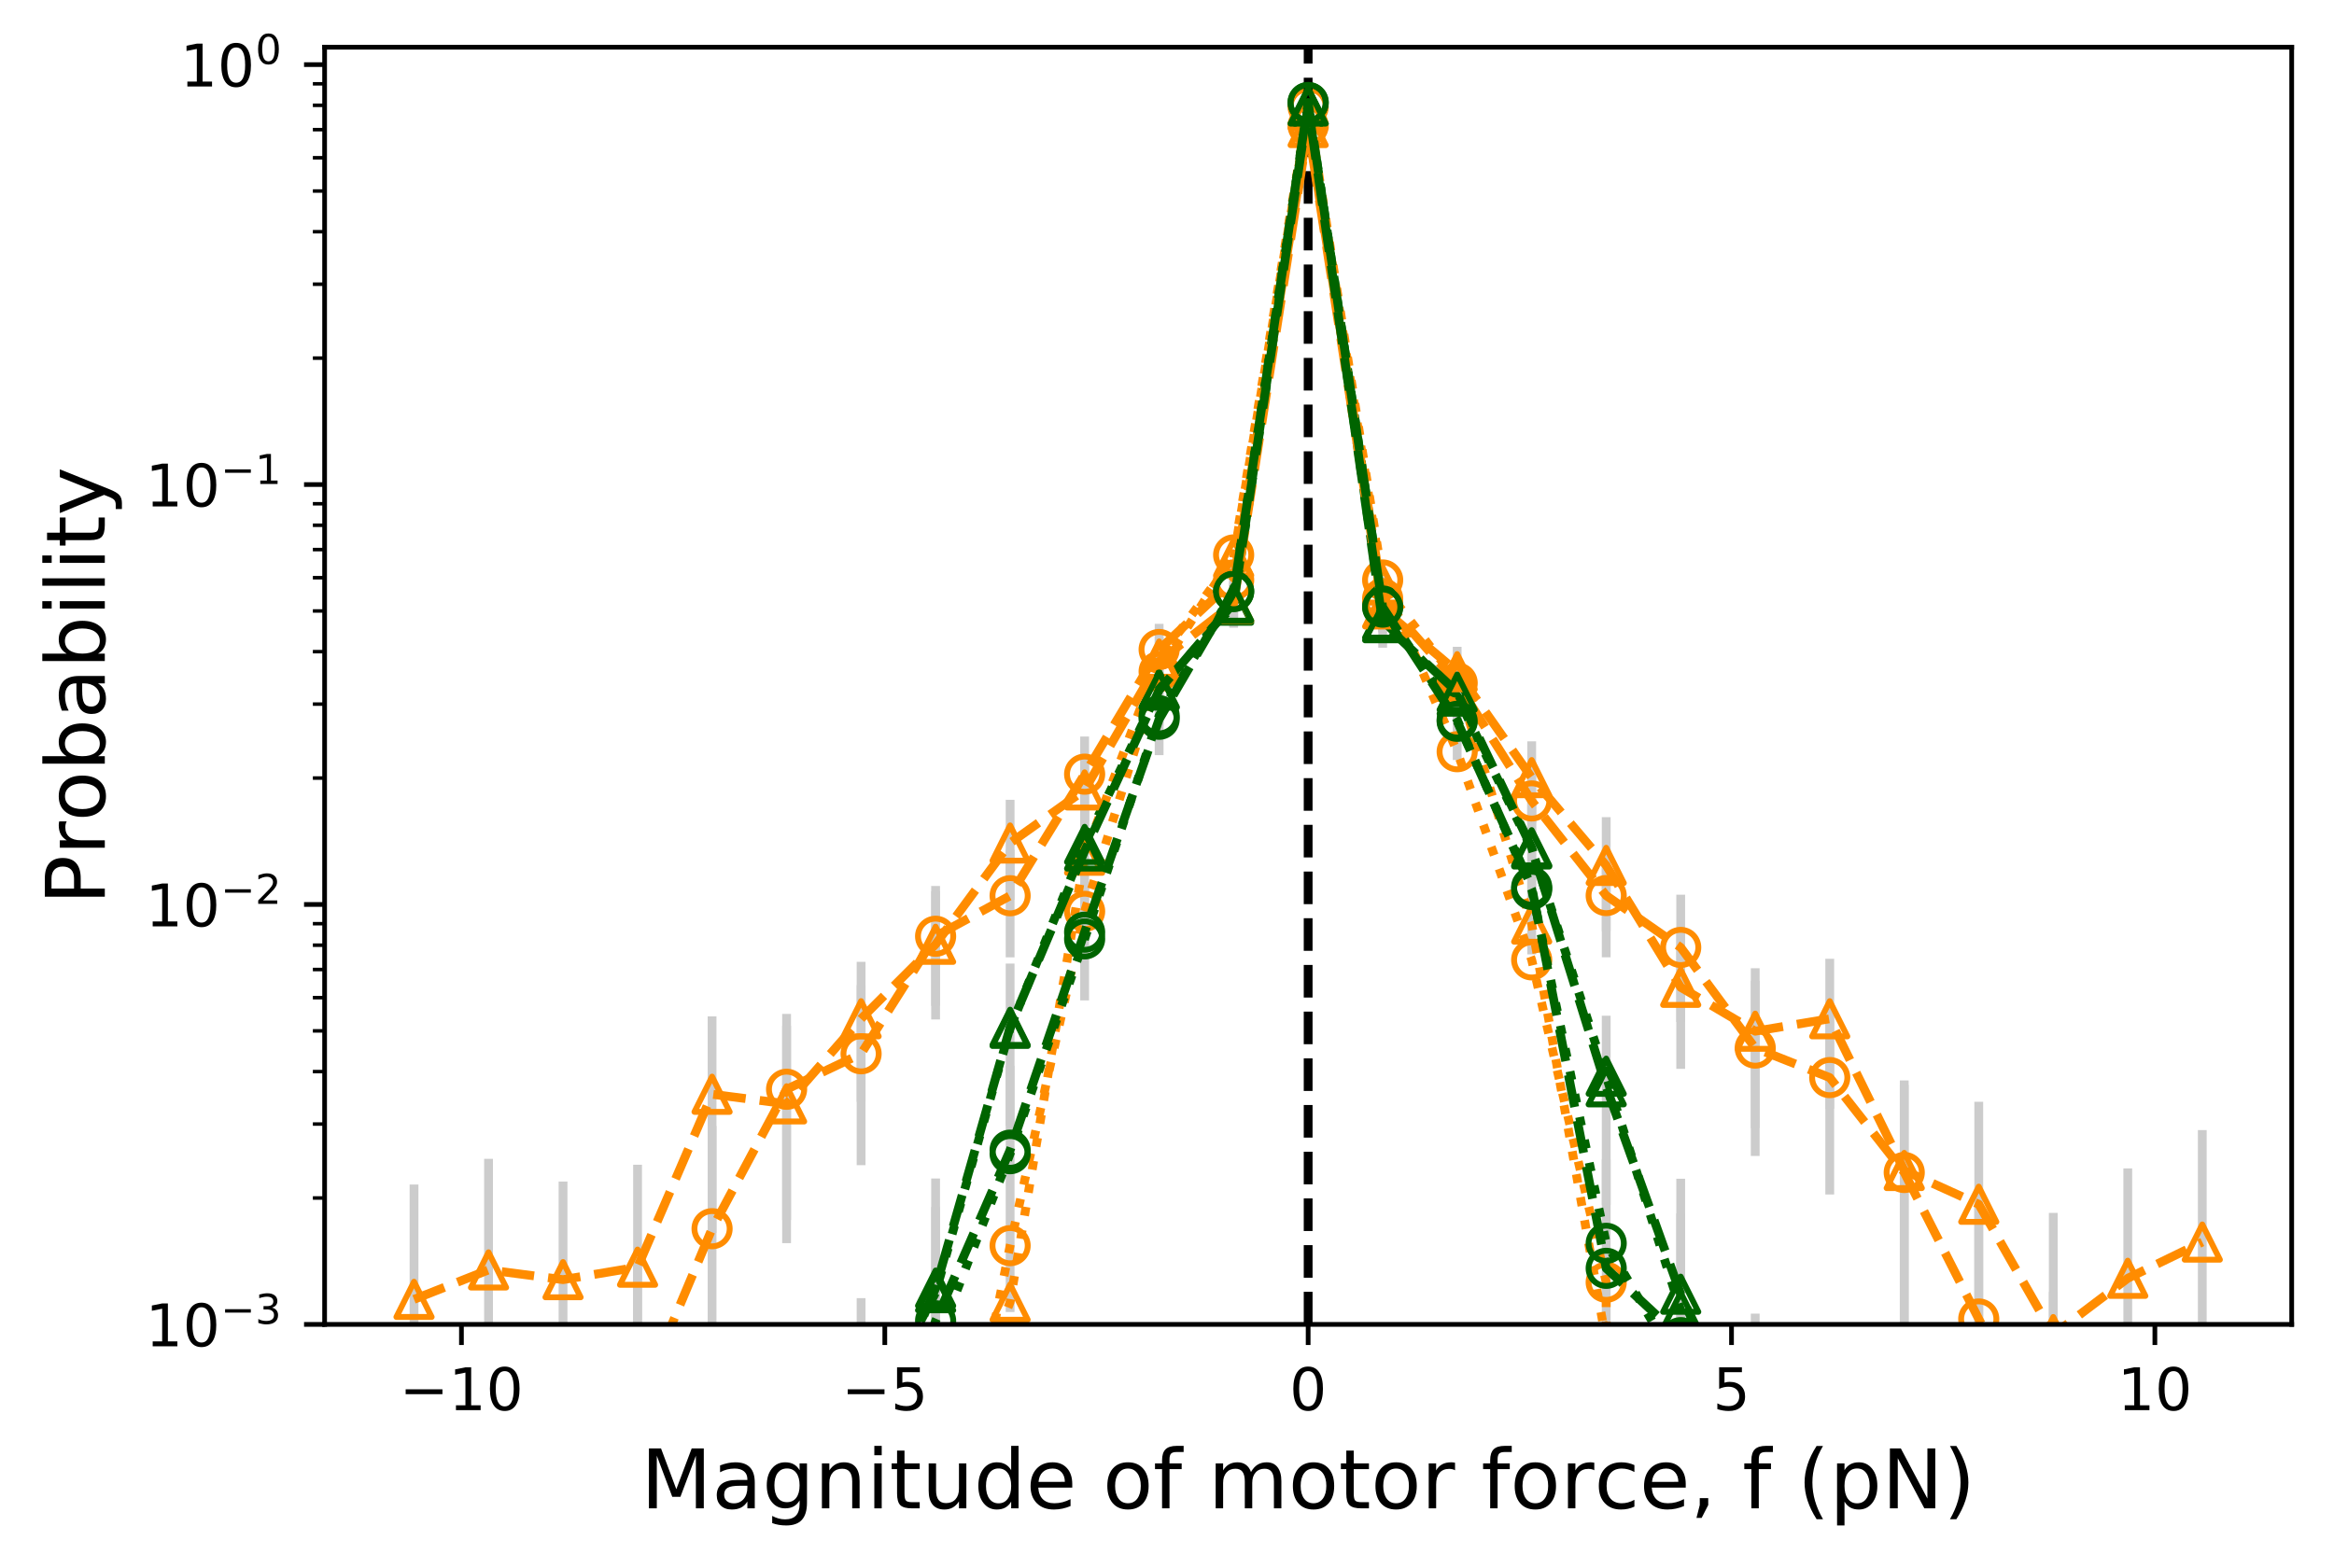 <?xml version="1.0" encoding="utf-8" standalone="no"?>
<!DOCTYPE svg PUBLIC "-//W3C//DTD SVG 1.1//EN"
  "http://www.w3.org/Graphics/SVG/1.1/DTD/svg11.dtd">
<!-- Created with matplotlib (https://matplotlib.org/) -->
<svg height="266.907pt" version="1.1" viewBox="0 0 397.249 266.907" width="397.249pt" xmlns="http://www.w3.org/2000/svg" xmlns:xlink="http://www.w3.org/1999/xlink">
 <defs>
  <style type="text/css">
*{stroke-linecap:butt;stroke-linejoin:round;}
  </style>
 </defs>
 <g id="figure_1">
  <g id="patch_1">
   <path d="M 0 266.907 
L 397.249 266.907 
L 397.249 0 
L 0 0 
z
" style="fill:#ffffff;"/>
  </g>
  <g id="axes_1">
   <g id="patch_2">
    <path d="M 55.249 225.48 
L 390.049 225.48 
L 390.049 8.04 
L 55.249 8.04 
z
" style="fill:#ffffff;"/>
   </g>
   <g id="matplotlib.axis_1">
    <g id="xtick_1">
     <g id="line2d_1">
      <defs>
       <path d="M 0 0 
L 0 3.5 
" id="m2fe5293010" style="stroke:#000000;stroke-width:0.8;"/>
      </defs>
      <g>
       <use style="fill-opacity:0;stroke:#000000;stroke-width:0.8;" x="78.538" xlink:href="#m2fe5293010" y="225.48"/>
      </g>
     </g>
     <g id="text_1">
      <!-- −10 -->
      <defs>
       <path d="M 10.594 35.5 
L 73.188 35.5 
L 73.188 27.203 
L 10.594 27.203 
z
" id="DejaVuSans-8722"/>
       <path d="M 12.406 8.297 
L 28.516 8.297 
L 28.516 63.922 
L 10.984 60.406 
L 10.984 69.391 
L 28.422 72.906 
L 38.281 72.906 
L 38.281 8.297 
L 54.391 8.297 
L 54.391 0 
L 12.406 0 
z
" id="DejaVuSans-49"/>
       <path d="M 31.781 66.406 
Q 24.172 66.406 20.328 58.906 
Q 16.5 51.422 16.5 36.375 
Q 16.5 21.391 20.328 13.891 
Q 24.172 6.391 31.781 6.391 
Q 39.453 6.391 43.281 13.891 
Q 47.125 21.391 47.125 36.375 
Q 47.125 51.422 43.281 58.906 
Q 39.453 66.406 31.781 66.406 
z
M 31.781 74.219 
Q 44.047 74.219 50.516 64.516 
Q 56.984 54.828 56.984 36.375 
Q 56.984 17.969 50.516 8.266 
Q 44.047 -1.422 31.781 -1.422 
Q 19.531 -1.422 13.062 8.266 
Q 6.594 17.969 6.594 36.375 
Q 6.594 54.828 13.062 64.516 
Q 19.531 74.219 31.781 74.219 
z
" id="DejaVuSans-48"/>
      </defs>
      <g transform="translate(67.985 240.078)scale(0.1 -0.1)">
       <use xlink:href="#DejaVuSans-8722"/>
       <use x="83.789" xlink:href="#DejaVuSans-49"/>
       <use x="147.412" xlink:href="#DejaVuSans-48"/>
      </g>
     </g>
    </g>
    <g id="xtick_2">
     <g id="line2d_2">
      <g>
       <use style="fill-opacity:0;stroke:#000000;stroke-width:0.8;" x="150.594" xlink:href="#m2fe5293010" y="225.48"/>
      </g>
     </g>
     <g id="text_2">
      <!-- −5 -->
      <defs>
       <path d="M 10.797 72.906 
L 49.516 72.906 
L 49.516 64.594 
L 19.828 64.594 
L 19.828 46.734 
Q 21.969 47.469 24.109 47.828 
Q 26.266 48.188 28.422 48.188 
Q 40.625 48.188 47.75 41.5 
Q 54.891 34.812 54.891 23.391 
Q 54.891 11.625 47.562 5.094 
Q 40.234 -1.422 26.906 -1.422 
Q 22.312 -1.422 17.547 -0.641 
Q 12.797 0.141 7.719 1.703 
L 7.719 11.625 
Q 12.109 9.234 16.797 8.062 
Q 21.484 6.891 26.703 6.891 
Q 35.156 6.891 40.078 11.328 
Q 45.016 15.766 45.016 23.391 
Q 45.016 31 40.078 35.438 
Q 35.156 39.891 26.703 39.891 
Q 22.75 39.891 18.812 39.016 
Q 14.891 38.141 10.797 36.281 
z
" id="DejaVuSans-53"/>
      </defs>
      <g transform="translate(143.222 240.078)scale(0.1 -0.1)">
       <use xlink:href="#DejaVuSans-8722"/>
       <use x="83.789" xlink:href="#DejaVuSans-53"/>
      </g>
     </g>
    </g>
    <g id="xtick_3">
     <g id="line2d_3">
      <g>
       <use style="fill-opacity:0;stroke:#000000;stroke-width:0.8;" x="222.649" xlink:href="#m2fe5293010" y="225.48"/>
      </g>
     </g>
     <g id="text_3">
      <!-- 0 -->
      <g transform="translate(219.468 240.078)scale(0.1 -0.1)">
       <use xlink:href="#DejaVuSans-48"/>
      </g>
     </g>
    </g>
    <g id="xtick_4">
     <g id="line2d_4">
      <g>
       <use style="fill-opacity:0;stroke:#000000;stroke-width:0.8;" x="294.705" xlink:href="#m2fe5293010" y="225.48"/>
      </g>
     </g>
     <g id="text_4">
      <!-- 5 -->
      <g transform="translate(291.524 240.078)scale(0.1 -0.1)">
       <use xlink:href="#DejaVuSans-53"/>
      </g>
     </g>
    </g>
    <g id="xtick_5">
     <g id="line2d_5">
      <g>
       <use style="fill-opacity:0;stroke:#000000;stroke-width:0.8;" x="366.761" xlink:href="#m2fe5293010" y="225.48"/>
      </g>
     </g>
     <g id="text_5">
      <!-- 10 -->
      <g transform="translate(360.398 240.078)scale(0.1 -0.1)">
       <use xlink:href="#DejaVuSans-49"/>
       <use x="63.623" xlink:href="#DejaVuSans-48"/>
      </g>
     </g>
    </g>
    <g id="text_6">
     <!-- Magnitude of motor force, f (pN) -->
     <defs>
      <path d="M 9.812 72.906 
L 24.516 72.906 
L 43.109 23.297 
L 61.812 72.906 
L 76.516 72.906 
L 76.516 0 
L 66.891 0 
L 66.891 64.016 
L 48.094 14.016 
L 38.188 14.016 
L 19.391 64.016 
L 19.391 0 
L 9.812 0 
z
" id="DejaVuSans-77"/>
      <path d="M 34.281 27.484 
Q 23.391 27.484 19.188 25 
Q 14.984 22.516 14.984 16.5 
Q 14.984 11.719 18.141 8.906 
Q 21.297 6.109 26.703 6.109 
Q 34.188 6.109 38.703 11.406 
Q 43.219 16.703 43.219 25.484 
L 43.219 27.484 
z
M 52.203 31.203 
L 52.203 0 
L 43.219 0 
L 43.219 8.297 
Q 40.141 3.328 35.547 0.953 
Q 30.953 -1.422 24.312 -1.422 
Q 15.922 -1.422 10.953 3.297 
Q 6 8.016 6 15.922 
Q 6 25.141 12.172 29.828 
Q 18.359 34.516 30.609 34.516 
L 43.219 34.516 
L 43.219 35.406 
Q 43.219 41.609 39.141 45 
Q 35.062 48.391 27.688 48.391 
Q 23 48.391 18.547 47.266 
Q 14.109 46.141 10.016 43.891 
L 10.016 52.203 
Q 14.938 54.109 19.578 55.047 
Q 24.219 56 28.609 56 
Q 40.484 56 46.344 49.844 
Q 52.203 43.703 52.203 31.203 
z
" id="DejaVuSans-97"/>
      <path d="M 45.406 27.984 
Q 45.406 37.75 41.375 43.109 
Q 37.359 48.484 30.078 48.484 
Q 22.859 48.484 18.828 43.109 
Q 14.797 37.75 14.797 27.984 
Q 14.797 18.266 18.828 12.891 
Q 22.859 7.516 30.078 7.516 
Q 37.359 7.516 41.375 12.891 
Q 45.406 18.266 45.406 27.984 
z
M 54.391 6.781 
Q 54.391 -7.172 48.188 -13.984 
Q 42 -20.797 29.203 -20.797 
Q 24.469 -20.797 20.266 -20.094 
Q 16.062 -19.391 12.109 -17.922 
L 12.109 -9.188 
Q 16.062 -11.328 19.922 -12.344 
Q 23.781 -13.375 27.781 -13.375 
Q 36.625 -13.375 41.016 -8.766 
Q 45.406 -4.156 45.406 5.172 
L 45.406 9.625 
Q 42.625 4.781 38.281 2.391 
Q 33.938 0 27.875 0 
Q 17.828 0 11.672 7.656 
Q 5.516 15.328 5.516 27.984 
Q 5.516 40.672 11.672 48.328 
Q 17.828 56 27.875 56 
Q 33.938 56 38.281 53.609 
Q 42.625 51.219 45.406 46.391 
L 45.406 54.688 
L 54.391 54.688 
z
" id="DejaVuSans-103"/>
      <path d="M 54.891 33.016 
L 54.891 0 
L 45.906 0 
L 45.906 32.719 
Q 45.906 40.484 42.875 44.328 
Q 39.844 48.188 33.797 48.188 
Q 26.516 48.188 22.312 43.547 
Q 18.109 38.922 18.109 30.906 
L 18.109 0 
L 9.078 0 
L 9.078 54.688 
L 18.109 54.688 
L 18.109 46.188 
Q 21.344 51.125 25.703 53.562 
Q 30.078 56 35.797 56 
Q 45.219 56 50.047 50.172 
Q 54.891 44.344 54.891 33.016 
z
" id="DejaVuSans-110"/>
      <path d="M 9.422 54.688 
L 18.406 54.688 
L 18.406 0 
L 9.422 0 
z
M 9.422 75.984 
L 18.406 75.984 
L 18.406 64.594 
L 9.422 64.594 
z
" id="DejaVuSans-105"/>
      <path d="M 18.312 70.219 
L 18.312 54.688 
L 36.812 54.688 
L 36.812 47.703 
L 18.312 47.703 
L 18.312 18.016 
Q 18.312 11.328 20.141 9.422 
Q 21.969 7.516 27.594 7.516 
L 36.812 7.516 
L 36.812 0 
L 27.594 0 
Q 17.188 0 13.234 3.875 
Q 9.281 7.766 9.281 18.016 
L 9.281 47.703 
L 2.688 47.703 
L 2.688 54.688 
L 9.281 54.688 
L 9.281 70.219 
z
" id="DejaVuSans-116"/>
      <path d="M 8.5 21.578 
L 8.5 54.688 
L 17.484 54.688 
L 17.484 21.922 
Q 17.484 14.156 20.5 10.266 
Q 23.531 6.391 29.594 6.391 
Q 36.859 6.391 41.078 11.031 
Q 45.312 15.672 45.312 23.688 
L 45.312 54.688 
L 54.297 54.688 
L 54.297 0 
L 45.312 0 
L 45.312 8.406 
Q 42.047 3.422 37.719 1 
Q 33.406 -1.422 27.688 -1.422 
Q 18.266 -1.422 13.375 4.438 
Q 8.5 10.297 8.5 21.578 
z
M 31.109 56 
z
" id="DejaVuSans-117"/>
      <path d="M 45.406 46.391 
L 45.406 75.984 
L 54.391 75.984 
L 54.391 0 
L 45.406 0 
L 45.406 8.203 
Q 42.578 3.328 38.25 0.953 
Q 33.938 -1.422 27.875 -1.422 
Q 17.969 -1.422 11.734 6.484 
Q 5.516 14.406 5.516 27.297 
Q 5.516 40.188 11.734 48.094 
Q 17.969 56 27.875 56 
Q 33.938 56 38.25 53.625 
Q 42.578 51.266 45.406 46.391 
z
M 14.797 27.297 
Q 14.797 17.391 18.875 11.75 
Q 22.953 6.109 30.078 6.109 
Q 37.203 6.109 41.297 11.75 
Q 45.406 17.391 45.406 27.297 
Q 45.406 37.203 41.297 42.844 
Q 37.203 48.484 30.078 48.484 
Q 22.953 48.484 18.875 42.844 
Q 14.797 37.203 14.797 27.297 
z
" id="DejaVuSans-100"/>
      <path d="M 56.203 29.594 
L 56.203 25.203 
L 14.891 25.203 
Q 15.484 15.922 20.484 11.062 
Q 25.484 6.203 34.422 6.203 
Q 39.594 6.203 44.453 7.469 
Q 49.312 8.734 54.109 11.281 
L 54.109 2.781 
Q 49.266 0.734 44.188 -0.344 
Q 39.109 -1.422 33.891 -1.422 
Q 20.797 -1.422 13.156 6.188 
Q 5.516 13.812 5.516 26.812 
Q 5.516 40.234 12.766 48.109 
Q 20.016 56 32.328 56 
Q 43.359 56 49.781 48.891 
Q 56.203 41.797 56.203 29.594 
z
M 47.219 32.234 
Q 47.125 39.594 43.094 43.984 
Q 39.062 48.391 32.422 48.391 
Q 24.906 48.391 20.391 44.141 
Q 15.875 39.891 15.188 32.172 
z
" id="DejaVuSans-101"/>
      <path id="DejaVuSans-32"/>
      <path d="M 30.609 48.391 
Q 23.391 48.391 19.188 42.75 
Q 14.984 37.109 14.984 27.297 
Q 14.984 17.484 19.156 11.844 
Q 23.344 6.203 30.609 6.203 
Q 37.797 6.203 41.984 11.859 
Q 46.188 17.531 46.188 27.297 
Q 46.188 37.016 41.984 42.703 
Q 37.797 48.391 30.609 48.391 
z
M 30.609 56 
Q 42.328 56 49.016 48.375 
Q 55.719 40.766 55.719 27.297 
Q 55.719 13.875 49.016 6.219 
Q 42.328 -1.422 30.609 -1.422 
Q 18.844 -1.422 12.172 6.219 
Q 5.516 13.875 5.516 27.297 
Q 5.516 40.766 12.172 48.375 
Q 18.844 56 30.609 56 
z
" id="DejaVuSans-111"/>
      <path d="M 37.109 75.984 
L 37.109 68.5 
L 28.516 68.5 
Q 23.688 68.5 21.797 66.547 
Q 19.922 64.594 19.922 59.516 
L 19.922 54.688 
L 34.719 54.688 
L 34.719 47.703 
L 19.922 47.703 
L 19.922 0 
L 10.891 0 
L 10.891 47.703 
L 2.297 47.703 
L 2.297 54.688 
L 10.891 54.688 
L 10.891 58.5 
Q 10.891 67.625 15.141 71.797 
Q 19.391 75.984 28.609 75.984 
z
" id="DejaVuSans-102"/>
      <path d="M 52 44.188 
Q 55.375 50.25 60.062 53.125 
Q 64.75 56 71.094 56 
Q 79.641 56 84.281 50.016 
Q 88.922 44.047 88.922 33.016 
L 88.922 0 
L 79.891 0 
L 79.891 32.719 
Q 79.891 40.578 77.094 44.375 
Q 74.312 48.188 68.609 48.188 
Q 61.625 48.188 57.562 43.547 
Q 53.516 38.922 53.516 30.906 
L 53.516 0 
L 44.484 0 
L 44.484 32.719 
Q 44.484 40.625 41.703 44.406 
Q 38.922 48.188 33.109 48.188 
Q 26.219 48.188 22.156 43.531 
Q 18.109 38.875 18.109 30.906 
L 18.109 0 
L 9.078 0 
L 9.078 54.688 
L 18.109 54.688 
L 18.109 46.188 
Q 21.188 51.219 25.484 53.609 
Q 29.781 56 35.688 56 
Q 41.656 56 45.828 52.969 
Q 50 49.953 52 44.188 
z
" id="DejaVuSans-109"/>
      <path d="M 41.109 46.297 
Q 39.594 47.172 37.812 47.578 
Q 36.031 48 33.891 48 
Q 26.266 48 22.188 43.047 
Q 18.109 38.094 18.109 28.812 
L 18.109 0 
L 9.078 0 
L 9.078 54.688 
L 18.109 54.688 
L 18.109 46.188 
Q 20.953 51.172 25.484 53.578 
Q 30.031 56 36.531 56 
Q 37.453 56 38.578 55.875 
Q 39.703 55.766 41.062 55.516 
z
" id="DejaVuSans-114"/>
      <path d="M 48.781 52.594 
L 48.781 44.188 
Q 44.969 46.297 41.141 47.344 
Q 37.312 48.391 33.406 48.391 
Q 24.656 48.391 19.812 42.844 
Q 14.984 37.312 14.984 27.297 
Q 14.984 17.281 19.812 11.734 
Q 24.656 6.203 33.406 6.203 
Q 37.312 6.203 41.141 7.25 
Q 44.969 8.297 48.781 10.406 
L 48.781 2.094 
Q 45.016 0.344 40.984 -0.531 
Q 36.969 -1.422 32.422 -1.422 
Q 20.062 -1.422 12.781 6.344 
Q 5.516 14.109 5.516 27.297 
Q 5.516 40.672 12.859 48.328 
Q 20.219 56 33.016 56 
Q 37.156 56 41.109 55.141 
Q 45.062 54.297 48.781 52.594 
z
" id="DejaVuSans-99"/>
      <path d="M 11.719 12.406 
L 22.016 12.406 
L 22.016 4 
L 14.016 -11.625 
L 7.719 -11.625 
L 11.719 4 
z
" id="DejaVuSans-44"/>
      <path d="M 31 75.875 
Q 24.469 64.656 21.281 53.656 
Q 18.109 42.672 18.109 31.391 
Q 18.109 20.125 21.312 9.062 
Q 24.516 -2 31 -13.188 
L 23.188 -13.188 
Q 15.875 -1.703 12.234 9.375 
Q 8.594 20.453 8.594 31.391 
Q 8.594 42.281 12.203 53.312 
Q 15.828 64.359 23.188 75.875 
z
" id="DejaVuSans-40"/>
      <path d="M 18.109 8.203 
L 18.109 -20.797 
L 9.078 -20.797 
L 9.078 54.688 
L 18.109 54.688 
L 18.109 46.391 
Q 20.953 51.266 25.266 53.625 
Q 29.594 56 35.594 56 
Q 45.562 56 51.781 48.094 
Q 58.016 40.188 58.016 27.297 
Q 58.016 14.406 51.781 6.484 
Q 45.562 -1.422 35.594 -1.422 
Q 29.594 -1.422 25.266 0.953 
Q 20.953 3.328 18.109 8.203 
z
M 48.688 27.297 
Q 48.688 37.203 44.609 42.844 
Q 40.531 48.484 33.406 48.484 
Q 26.266 48.484 22.188 42.844 
Q 18.109 37.203 18.109 27.297 
Q 18.109 17.391 22.188 11.75 
Q 26.266 6.109 33.406 6.109 
Q 40.531 6.109 44.609 11.75 
Q 48.688 17.391 48.688 27.297 
z
" id="DejaVuSans-112"/>
      <path d="M 9.812 72.906 
L 23.094 72.906 
L 55.422 11.922 
L 55.422 72.906 
L 64.984 72.906 
L 64.984 0 
L 51.703 0 
L 19.391 60.984 
L 19.391 0 
L 9.812 0 
z
" id="DejaVuSans-78"/>
      <path d="M 8.016 75.875 
L 15.828 75.875 
Q 23.141 64.359 26.781 53.312 
Q 30.422 42.281 30.422 31.391 
Q 30.422 20.453 26.781 9.375 
Q 23.141 -1.703 15.828 -13.188 
L 8.016 -13.188 
Q 14.5 -2 17.703 9.062 
Q 20.906 20.125 20.906 31.391 
Q 20.906 42.672 17.703 53.656 
Q 14.5 64.656 8.016 75.875 
z
" id="DejaVuSans-41"/>
     </defs>
     <g transform="translate(109.075 256.796)scale(0.14 -0.14)">
      <use xlink:href="#DejaVuSans-77"/>
      <use x="86.279" xlink:href="#DejaVuSans-97"/>
      <use x="147.559" xlink:href="#DejaVuSans-103"/>
      <use x="211.035" xlink:href="#DejaVuSans-110"/>
      <use x="274.414" xlink:href="#DejaVuSans-105"/>
      <use x="302.197" xlink:href="#DejaVuSans-116"/>
      <use x="341.406" xlink:href="#DejaVuSans-117"/>
      <use x="404.785" xlink:href="#DejaVuSans-100"/>
      <use x="468.262" xlink:href="#DejaVuSans-101"/>
      <use x="529.785" xlink:href="#DejaVuSans-32"/>
      <use x="561.572" xlink:href="#DejaVuSans-111"/>
      <use x="622.754" xlink:href="#DejaVuSans-102"/>
      <use x="657.959" xlink:href="#DejaVuSans-32"/>
      <use x="689.746" xlink:href="#DejaVuSans-109"/>
      <use x="787.158" xlink:href="#DejaVuSans-111"/>
      <use x="848.34" xlink:href="#DejaVuSans-116"/>
      <use x="887.549" xlink:href="#DejaVuSans-111"/>
      <use x="948.73" xlink:href="#DejaVuSans-114"/>
      <use x="989.844" xlink:href="#DejaVuSans-32"/>
      <use x="1021.631" xlink:href="#DejaVuSans-102"/>
      <use x="1056.836" xlink:href="#DejaVuSans-111"/>
      <use x="1118.018" xlink:href="#DejaVuSans-114"/>
      <use x="1159.1" xlink:href="#DejaVuSans-99"/>
      <use x="1214.08" xlink:href="#DejaVuSans-101"/>
      <use x="1275.604" xlink:href="#DejaVuSans-44"/>
      <use x="1307.391" xlink:href="#DejaVuSans-32"/>
      <use x="1339.178" xlink:href="#DejaVuSans-102"/>
      <use x="1374.383" xlink:href="#DejaVuSans-32"/>
      <use x="1406.17" xlink:href="#DejaVuSans-40"/>
      <use x="1445.184" xlink:href="#DejaVuSans-112"/>
      <use x="1508.66" xlink:href="#DejaVuSans-78"/>
      <use x="1583.465" xlink:href="#DejaVuSans-41"/>
     </g>
    </g>
   </g>
   <g id="matplotlib.axis_2">
    <g id="ytick_1">
     <g id="line2d_6">
      <defs>
       <path d="M 0 0 
L -3.5 0 
" id="m6963a9b07a" style="stroke:#000000;stroke-width:0.8;"/>
      </defs>
      <g>
       <use style="fill-opacity:0;stroke:#000000;stroke-width:0.8;" x="55.249" xlink:href="#m6963a9b07a" y="225.48"/>
      </g>
     </g>
     <g id="text_7">
      <!-- $\mathdefault{10^{-3}}$ -->
      <defs>
       <path d="M 40.578 39.312 
Q 47.656 37.797 51.625 33 
Q 55.609 28.219 55.609 21.188 
Q 55.609 10.406 48.188 4.484 
Q 40.766 -1.422 27.094 -1.422 
Q 22.516 -1.422 17.656 -0.516 
Q 12.797 0.391 7.625 2.203 
L 7.625 11.719 
Q 11.719 9.328 16.594 8.109 
Q 21.484 6.891 26.812 6.891 
Q 36.078 6.891 40.938 10.547 
Q 45.797 14.203 45.797 21.188 
Q 45.797 27.641 41.281 31.266 
Q 36.766 34.906 28.719 34.906 
L 20.219 34.906 
L 20.219 43.016 
L 29.109 43.016 
Q 36.375 43.016 40.234 45.922 
Q 44.094 48.828 44.094 54.297 
Q 44.094 59.906 40.109 62.906 
Q 36.141 65.922 28.719 65.922 
Q 24.656 65.922 20.016 65.031 
Q 15.375 64.156 9.812 62.312 
L 9.812 71.094 
Q 15.438 72.656 20.344 73.438 
Q 25.25 74.219 29.594 74.219 
Q 40.828 74.219 47.359 69.109 
Q 53.906 64.016 53.906 55.328 
Q 53.906 49.266 50.438 45.094 
Q 46.969 40.922 40.578 39.312 
z
" id="DejaVuSans-51"/>
      </defs>
      <g transform="translate(24.749 229.279)scale(0.1 -0.1)">
       <use transform="translate(0 0.766)" xlink:href="#DejaVuSans-49"/>
       <use transform="translate(63.623 0.766)" xlink:href="#DejaVuSans-48"/>
       <use transform="translate(128.203 39.047)scale(0.7)" xlink:href="#DejaVuSans-8722"/>
       <use transform="translate(186.855 39.047)scale(0.7)" xlink:href="#DejaVuSans-51"/>
      </g>
     </g>
    </g>
    <g id="ytick_2">
     <g id="line2d_7">
      <g>
       <use style="fill-opacity:0;stroke:#000000;stroke-width:0.8;" x="55.249" xlink:href="#m6963a9b07a" y="153.986"/>
      </g>
     </g>
     <g id="text_8">
      <!-- $\mathdefault{10^{-2}}$ -->
      <defs>
       <path d="M 19.188 8.297 
L 53.609 8.297 
L 53.609 0 
L 7.328 0 
L 7.328 8.297 
Q 12.938 14.109 22.625 23.891 
Q 32.328 33.688 34.812 36.531 
Q 39.547 41.844 41.422 45.531 
Q 43.312 49.219 43.312 52.781 
Q 43.312 58.594 39.234 62.25 
Q 35.156 65.922 28.609 65.922 
Q 23.969 65.922 18.812 64.312 
Q 13.672 62.703 7.812 59.422 
L 7.812 69.391 
Q 13.766 71.781 18.938 73 
Q 24.125 74.219 28.422 74.219 
Q 39.75 74.219 46.484 68.547 
Q 53.219 62.891 53.219 53.422 
Q 53.219 48.922 51.531 44.891 
Q 49.859 40.875 45.406 35.406 
Q 44.188 33.984 37.641 27.219 
Q 31.109 20.453 19.188 8.297 
z
" id="DejaVuSans-50"/>
      </defs>
      <g transform="translate(24.749 157.786)scale(0.1 -0.1)">
       <use transform="translate(0 0.766)" xlink:href="#DejaVuSans-49"/>
       <use transform="translate(63.623 0.766)" xlink:href="#DejaVuSans-48"/>
       <use transform="translate(128.203 39.047)scale(0.7)" xlink:href="#DejaVuSans-8722"/>
       <use transform="translate(186.855 39.047)scale(0.7)" xlink:href="#DejaVuSans-50"/>
      </g>
     </g>
    </g>
    <g id="ytick_3">
     <g id="line2d_8">
      <g>
       <use style="fill-opacity:0;stroke:#000000;stroke-width:0.8;" x="55.249" xlink:href="#m6963a9b07a" y="82.493"/>
      </g>
     </g>
     <g id="text_9">
      <!-- $\mathdefault{10^{-1}}$ -->
      <g transform="translate(24.749 86.292)scale(0.1 -0.1)">
       <use transform="translate(0 0.684)" xlink:href="#DejaVuSans-49"/>
       <use transform="translate(63.623 0.684)" xlink:href="#DejaVuSans-48"/>
       <use transform="translate(128.203 38.966)scale(0.7)" xlink:href="#DejaVuSans-8722"/>
       <use transform="translate(186.855 38.966)scale(0.7)" xlink:href="#DejaVuSans-49"/>
      </g>
     </g>
    </g>
    <g id="ytick_4">
     <g id="line2d_9">
      <g>
       <use style="fill-opacity:0;stroke:#000000;stroke-width:0.8;" x="55.249" xlink:href="#m6963a9b07a" y="10.999"/>
      </g>
     </g>
     <g id="text_10">
      <!-- $\mathdefault{10^{0}}$ -->
      <g transform="translate(30.649 14.798)scale(0.1 -0.1)">
       <use transform="translate(0 0.766)" xlink:href="#DejaVuSans-49"/>
       <use transform="translate(63.623 0.766)" xlink:href="#DejaVuSans-48"/>
       <use transform="translate(128.203 39.047)scale(0.7)" xlink:href="#DejaVuSans-48"/>
      </g>
     </g>
    </g>
    <g id="ytick_5">
     <g id="line2d_10">
      <defs>
       <path d="M 0 0 
L -2 0 
" id="m3af0107d65" style="stroke:#000000;stroke-width:0.6;"/>
      </defs>
      <g>
       <use style="fill-opacity:0;stroke:#000000;stroke-width:0.6;" x="55.249" xlink:href="#m3af0107d65" y="203.958"/>
      </g>
     </g>
    </g>
    <g id="ytick_6">
     <g id="line2d_11">
      <g>
       <use style="fill-opacity:0;stroke:#000000;stroke-width:0.6;" x="55.249" xlink:href="#m3af0107d65" y="191.369"/>
      </g>
     </g>
    </g>
    <g id="ytick_7">
     <g id="line2d_12">
      <g>
       <use style="fill-opacity:0;stroke:#000000;stroke-width:0.6;" x="55.249" xlink:href="#m3af0107d65" y="182.436"/>
      </g>
     </g>
    </g>
    <g id="ytick_8">
     <g id="line2d_13">
      <g>
       <use style="fill-opacity:0;stroke:#000000;stroke-width:0.6;" x="55.249" xlink:href="#m3af0107d65" y="175.508"/>
      </g>
     </g>
    </g>
    <g id="ytick_9">
     <g id="line2d_14">
      <g>
       <use style="fill-opacity:0;stroke:#000000;stroke-width:0.6;" x="55.249" xlink:href="#m3af0107d65" y="169.847"/>
      </g>
     </g>
    </g>
    <g id="ytick_10">
     <g id="line2d_15">
      <g>
       <use style="fill-opacity:0;stroke:#000000;stroke-width:0.6;" x="55.249" xlink:href="#m3af0107d65" y="165.061"/>
      </g>
     </g>
    </g>
    <g id="ytick_11">
     <g id="line2d_16">
      <g>
       <use style="fill-opacity:0;stroke:#000000;stroke-width:0.6;" x="55.249" xlink:href="#m3af0107d65" y="160.915"/>
      </g>
     </g>
    </g>
    <g id="ytick_12">
     <g id="line2d_17">
      <g>
       <use style="fill-opacity:0;stroke:#000000;stroke-width:0.6;" x="55.249" xlink:href="#m3af0107d65" y="157.258"/>
      </g>
     </g>
    </g>
    <g id="ytick_13">
     <g id="line2d_18">
      <g>
       <use style="fill-opacity:0;stroke:#000000;stroke-width:0.6;" x="55.249" xlink:href="#m3af0107d65" y="132.465"/>
      </g>
     </g>
    </g>
    <g id="ytick_14">
     <g id="line2d_19">
      <g>
       <use style="fill-opacity:0;stroke:#000000;stroke-width:0.6;" x="55.249" xlink:href="#m3af0107d65" y="119.875"/>
      </g>
     </g>
    </g>
    <g id="ytick_15">
     <g id="line2d_20">
      <g>
       <use style="fill-opacity:0;stroke:#000000;stroke-width:0.6;" x="55.249" xlink:href="#m3af0107d65" y="110.943"/>
      </g>
     </g>
    </g>
    <g id="ytick_16">
     <g id="line2d_21">
      <g>
       <use style="fill-opacity:0;stroke:#000000;stroke-width:0.6;" x="55.249" xlink:href="#m3af0107d65" y="104.014"/>
      </g>
     </g>
    </g>
    <g id="ytick_17">
     <g id="line2d_22">
      <g>
       <use style="fill-opacity:0;stroke:#000000;stroke-width:0.6;" x="55.249" xlink:href="#m3af0107d65" y="98.354"/>
      </g>
     </g>
    </g>
    <g id="ytick_18">
     <g id="line2d_23">
      <g>
       <use style="fill-opacity:0;stroke:#000000;stroke-width:0.6;" x="55.249" xlink:href="#m3af0107d65" y="93.567"/>
      </g>
     </g>
    </g>
    <g id="ytick_19">
     <g id="line2d_24">
      <g>
       <use style="fill-opacity:0;stroke:#000000;stroke-width:0.6;" x="55.249" xlink:href="#m3af0107d65" y="89.421"/>
      </g>
     </g>
    </g>
    <g id="ytick_20">
     <g id="line2d_25">
      <g>
       <use style="fill-opacity:0;stroke:#000000;stroke-width:0.6;" x="55.249" xlink:href="#m3af0107d65" y="85.764"/>
      </g>
     </g>
    </g>
    <g id="ytick_21">
     <g id="line2d_26">
      <g>
       <use style="fill-opacity:0;stroke:#000000;stroke-width:0.6;" x="55.249" xlink:href="#m3af0107d65" y="60.971"/>
      </g>
     </g>
    </g>
    <g id="ytick_22">
     <g id="line2d_27">
      <g>
       <use style="fill-opacity:0;stroke:#000000;stroke-width:0.6;" x="55.249" xlink:href="#m3af0107d65" y="48.382"/>
      </g>
     </g>
    </g>
    <g id="ytick_23">
     <g id="line2d_28">
      <g>
       <use style="fill-opacity:0;stroke:#000000;stroke-width:0.6;" x="55.249" xlink:href="#m3af0107d65" y="39.449"/>
      </g>
     </g>
    </g>
    <g id="ytick_24">
     <g id="line2d_29">
      <g>
       <use style="fill-opacity:0;stroke:#000000;stroke-width:0.6;" x="55.249" xlink:href="#m3af0107d65" y="32.521"/>
      </g>
     </g>
    </g>
    <g id="ytick_25">
     <g id="line2d_30">
      <g>
       <use style="fill-opacity:0;stroke:#000000;stroke-width:0.6;" x="55.249" xlink:href="#m3af0107d65" y="26.86"/>
      </g>
     </g>
    </g>
    <g id="ytick_26">
     <g id="line2d_31">
      <g>
       <use style="fill-opacity:0;stroke:#000000;stroke-width:0.6;" x="55.249" xlink:href="#m3af0107d65" y="22.074"/>
      </g>
     </g>
    </g>
    <g id="ytick_27">
     <g id="line2d_32">
      <g>
       <use style="fill-opacity:0;stroke:#000000;stroke-width:0.6;" x="55.249" xlink:href="#m3af0107d65" y="17.928"/>
      </g>
     </g>
    </g>
    <g id="ytick_28">
     <g id="line2d_33">
      <g>
       <use style="fill-opacity:0;stroke:#000000;stroke-width:0.6;" x="55.249" xlink:href="#m3af0107d65" y="14.271"/>
      </g>
     </g>
    </g>
    <g id="text_11">
     <!-- Probability -->
     <defs>
      <path d="M 19.672 64.797 
L 19.672 37.406 
L 32.078 37.406 
Q 38.969 37.406 42.719 40.969 
Q 46.484 44.531 46.484 51.125 
Q 46.484 57.672 42.719 61.234 
Q 38.969 64.797 32.078 64.797 
z
M 9.812 72.906 
L 32.078 72.906 
Q 44.344 72.906 50.609 67.359 
Q 56.891 61.812 56.891 51.125 
Q 56.891 40.328 50.609 34.812 
Q 44.344 29.297 32.078 29.297 
L 19.672 29.297 
L 19.672 0 
L 9.812 0 
z
" id="DejaVuSans-80"/>
      <path d="M 48.688 27.297 
Q 48.688 37.203 44.609 42.844 
Q 40.531 48.484 33.406 48.484 
Q 26.266 48.484 22.188 42.844 
Q 18.109 37.203 18.109 27.297 
Q 18.109 17.391 22.188 11.75 
Q 26.266 6.109 33.406 6.109 
Q 40.531 6.109 44.609 11.75 
Q 48.688 17.391 48.688 27.297 
z
M 18.109 46.391 
Q 20.953 51.266 25.266 53.625 
Q 29.594 56 35.594 56 
Q 45.562 56 51.781 48.094 
Q 58.016 40.188 58.016 27.297 
Q 58.016 14.406 51.781 6.484 
Q 45.562 -1.422 35.594 -1.422 
Q 29.594 -1.422 25.266 0.953 
Q 20.953 3.328 18.109 8.203 
L 18.109 0 
L 9.078 0 
L 9.078 75.984 
L 18.109 75.984 
z
" id="DejaVuSans-98"/>
      <path d="M 9.422 75.984 
L 18.406 75.984 
L 18.406 0 
L 9.422 0 
z
" id="DejaVuSans-108"/>
      <path d="M 32.172 -5.078 
Q 28.375 -14.844 24.75 -17.812 
Q 21.141 -20.797 15.094 -20.797 
L 7.906 -20.797 
L 7.906 -13.281 
L 13.188 -13.281 
Q 16.891 -13.281 18.938 -11.516 
Q 21 -9.766 23.484 -3.219 
L 25.094 0.875 
L 2.984 54.688 
L 12.5 54.688 
L 29.594 11.922 
L 46.688 54.688 
L 56.203 54.688 
z
" id="DejaVuSans-121"/>
     </defs>
     <g transform="translate(17.838 154.037)rotate(-90)scale(0.14 -0.14)">
      <use xlink:href="#DejaVuSans-80"/>
      <use x="60.287" xlink:href="#DejaVuSans-114"/>
      <use x="101.369" xlink:href="#DejaVuSans-111"/>
      <use x="162.551" xlink:href="#DejaVuSans-98"/>
      <use x="226.027" xlink:href="#DejaVuSans-97"/>
      <use x="287.307" xlink:href="#DejaVuSans-98"/>
      <use x="350.783" xlink:href="#DejaVuSans-105"/>
      <use x="378.566" xlink:href="#DejaVuSans-108"/>
      <use x="406.35" xlink:href="#DejaVuSans-105"/>
      <use x="434.133" xlink:href="#DejaVuSans-116"/>
      <use x="473.342" xlink:href="#DejaVuSans-121"/>
     </g>
    </g>
   </g>
   <g id="LineCollection_1">
    <path clip-path="url(#pfb8eba6b9e)" d="M 70.468 267.907 
L 70.468 201.66 
" style="fill:none;stroke:#cccccc;stroke-width:1.5;"/>
    <path clip-path="url(#pfb8eba6b9e)" d="M 83.149 267.907 
L 83.149 197.286 
" style="fill:none;stroke:#cccccc;stroke-width:1.5;"/>
    <path clip-path="url(#pfb8eba6b9e)" d="M 95.831 256.532 
L 95.831 201.161 
" style="fill:none;stroke:#cccccc;stroke-width:1.5;"/>
    <path clip-path="url(#pfb8eba6b9e)" d="M 108.513 259.234 
L 108.513 198.295 
" style="fill:none;stroke:#cccccc;stroke-width:1.5;"/>
    <path clip-path="url(#pfb8eba6b9e)" d="M 121.195 209.908 
L 121.195 173.039 
" style="fill:none;stroke:#cccccc;stroke-width:1.5;"/>
    <path clip-path="url(#pfb8eba6b9e)" d="M 133.877 211.643 
L 133.877 174.644 
" style="fill:none;stroke:#cccccc;stroke-width:1.5;"/>
    <path clip-path="url(#pfb8eba6b9e)" d="M 146.558 187.599 
L 146.558 163.753 
" style="fill:none;stroke:#cccccc;stroke-width:1.5;"/>
    <path clip-path="url(#pfb8eba6b9e)" d="M 159.24 173.556 
L 159.24 151.725 
" style="fill:none;stroke:#cccccc;stroke-width:1.5;"/>
    <path clip-path="url(#pfb8eba6b9e)" d="M 171.922 153.179 
L 171.922 136.171 
" style="fill:none;stroke:#cccccc;stroke-width:1.5;"/>
    <path clip-path="url(#pfb8eba6b9e)" d="M 184.604 141.726 
L 184.604 128.618 
" style="fill:none;stroke:#cccccc;stroke-width:1.5;"/>
    <path clip-path="url(#pfb8eba6b9e)" d="M 197.286 117.442 
L 197.286 108.373 
" style="fill:none;stroke:#cccccc;stroke-width:1.5;"/>
    <path clip-path="url(#pfb8eba6b9e)" d="M 209.968 106.582 
L 209.968 99.299 
" style="fill:none;stroke:#cccccc;stroke-width:1.5;"/>
    <path clip-path="url(#pfb8eba6b9e)" d="M 222.649 22.311 
L 222.649 21.125 
" style="fill:none;stroke:#cccccc;stroke-width:1.5;"/>
    <path clip-path="url(#pfb8eba6b9e)" d="M 235.331 107.649 
L 235.331 100.132 
" style="fill:none;stroke:#cccccc;stroke-width:1.5;"/>
    <path clip-path="url(#pfb8eba6b9e)" d="M 248.013 119.268 
L 248.013 110.115 
" style="fill:none;stroke:#cccccc;stroke-width:1.5;"/>
    <path clip-path="url(#pfb8eba6b9e)" d="M 260.695 140.13 
L 260.695 126.206 
" style="fill:none;stroke:#cccccc;stroke-width:1.5;"/>
    <path clip-path="url(#pfb8eba6b9e)" d="M 273.377 158.532 
L 273.377 139.126 
" style="fill:none;stroke:#cccccc;stroke-width:1.5;"/>
    <path clip-path="url(#pfb8eba6b9e)" d="M 286.058 181.97 
L 286.058 158.525 
" style="fill:none;stroke:#cccccc;stroke-width:1.5;"/>
    <path clip-path="url(#pfb8eba6b9e)" d="M 298.74 192.058 
L 298.74 164.846 
" style="fill:none;stroke:#cccccc;stroke-width:1.5;"/>
    <path clip-path="url(#pfb8eba6b9e)" d="M 311.422 188.771 
L 311.422 163.228 
" style="fill:none;stroke:#cccccc;stroke-width:1.5;"/>
    <path clip-path="url(#pfb8eba6b9e)" d="M 324.104 230.861 
L 324.104 183.946 
" style="fill:none;stroke:#cccccc;stroke-width:1.5;"/>
    <path clip-path="url(#pfb8eba6b9e)" d="M 336.786 248.582 
L 336.786 187.573 
" style="fill:none;stroke:#cccccc;stroke-width:1.5;"/>
    <path clip-path="url(#pfb8eba6b9e)" d="M 349.468 267.907 
L 349.468 206.491 
" style="fill:none;stroke:#cccccc;stroke-width:1.5;"/>
    <path clip-path="url(#pfb8eba6b9e)" d="M 362.149 267.907 
L 362.149 198.916 
" style="fill:none;stroke:#cccccc;stroke-width:1.5;"/>
    <path clip-path="url(#pfb8eba6b9e)" d="M 374.831 267.907 
L 374.831 192.399 
" style="fill:none;stroke:#cccccc;stroke-width:1.5;"/>
   </g>
   <g id="LineCollection_2">
    <path clip-path="url(#pfb8eba6b9e)" style="fill:none;stroke:#cccccc;stroke-width:1.5;"/>
    <path clip-path="url(#pfb8eba6b9e)" style="fill:none;stroke:#cccccc;stroke-width:1.5;"/>
    <path clip-path="url(#pfb8eba6b9e)" d="M 95.831 267.907 
L 95.831 260.359 
" style="fill:none;stroke:#cccccc;stroke-width:1.5;"/>
    <path clip-path="url(#pfb8eba6b9e)" d="M 108.513 267.907 
L 108.513 214.288 
" style="fill:none;stroke:#cccccc;stroke-width:1.5;"/>
    <path clip-path="url(#pfb8eba6b9e)" d="M 121.195 253.027 
L 121.195 191.697 
" style="fill:none;stroke:#cccccc;stroke-width:1.5;"/>
    <path clip-path="url(#pfb8eba6b9e)" d="M 133.877 207.716 
L 133.877 172.613 
" style="fill:none;stroke:#cccccc;stroke-width:1.5;"/>
    <path clip-path="url(#pfb8eba6b9e)" d="M 146.558 198.367 
L 146.558 167.715 
" style="fill:none;stroke:#cccccc;stroke-width:1.5;"/>
    <path clip-path="url(#pfb8eba6b9e)" d="M 159.24 171.244 
L 159.24 150.843 
" style="fill:none;stroke:#cccccc;stroke-width:1.5;"/>
    <path clip-path="url(#pfb8eba6b9e)" d="M 171.922 162.99 
L 171.922 144.671 
" style="fill:none;stroke:#cccccc;stroke-width:1.5;"/>
    <path clip-path="url(#pfb8eba6b9e)" d="M 184.604 139.892 
L 184.604 125.389 
" style="fill:none;stroke:#cccccc;stroke-width:1.5;"/>
    <path clip-path="url(#pfb8eba6b9e)" d="M 197.286 115.667 
L 197.286 106.205 
" style="fill:none;stroke:#cccccc;stroke-width:1.5;"/>
    <path clip-path="url(#pfb8eba6b9e)" d="M 209.968 102.627 
L 209.968 95.298 
" style="fill:none;stroke:#cccccc;stroke-width:1.5;"/>
    <path clip-path="url(#pfb8eba6b9e)" d="M 222.649 22.013 
L 222.649 20.83 
" style="fill:none;stroke:#cccccc;stroke-width:1.5;"/>
    <path clip-path="url(#pfb8eba6b9e)" d="M 235.331 106.068 
L 235.331 98.256 
" style="fill:none;stroke:#cccccc;stroke-width:1.5;"/>
    <path clip-path="url(#pfb8eba6b9e)" d="M 248.013 121.073 
L 248.013 112.129 
" style="fill:none;stroke:#cccccc;stroke-width:1.5;"/>
    <path clip-path="url(#pfb8eba6b9e)" d="M 260.695 144.455 
L 260.695 129.946 
" style="fill:none;stroke:#cccccc;stroke-width:1.5;"/>
    <path clip-path="url(#pfb8eba6b9e)" d="M 273.377 162.978 
L 273.377 144.631 
" style="fill:none;stroke:#cccccc;stroke-width:1.5;"/>
    <path clip-path="url(#pfb8eba6b9e)" d="M 286.058 173.999 
L 286.058 152.317 
" style="fill:none;stroke:#cccccc;stroke-width:1.5;"/>
    <path clip-path="url(#pfb8eba6b9e)" d="M 298.74 196.798 
L 298.74 166.974 
" style="fill:none;stroke:#cccccc;stroke-width:1.5;"/>
    <path clip-path="url(#pfb8eba6b9e)" d="M 311.422 203.364 
L 311.422 171.427 
" style="fill:none;stroke:#cccccc;stroke-width:1.5;"/>
    <path clip-path="url(#pfb8eba6b9e)" d="M 324.104 229.366 
L 324.104 184.706 
" style="fill:none;stroke:#cccccc;stroke-width:1.5;"/>
    <path clip-path="url(#pfb8eba6b9e)" d="M 336.786 267.907 
L 336.786 204.891 
" style="fill:none;stroke:#cccccc;stroke-width:1.5;"/>
    <path clip-path="url(#pfb8eba6b9e)" d="M 349.468 267.907 
L 349.468 219.972 
" style="fill:none;stroke:#cccccc;stroke-width:1.5;"/>
    <path clip-path="url(#pfb8eba6b9e)" d="M 362.149 267.907 
L 362.149 260.359 
" style="fill:none;stroke:#cccccc;stroke-width:1.5;"/>
    <path clip-path="url(#pfb8eba6b9e)" style="fill:none;stroke:#cccccc;stroke-width:1.5;"/>
   </g>
   <g id="LineCollection_3">
    <path clip-path="url(#pfb8eba6b9e)" style="fill:none;stroke:#cccccc;stroke-width:1.5;"/>
    <path clip-path="url(#pfb8eba6b9e)" style="fill:none;stroke:#cccccc;stroke-width:1.5;"/>
    <path clip-path="url(#pfb8eba6b9e)" style="fill:none;stroke:#cccccc;stroke-width:1.5;"/>
    <path clip-path="url(#pfb8eba6b9e)" style="fill:none;stroke:#cccccc;stroke-width:1.5;"/>
    <path clip-path="url(#pfb8eba6b9e)" style="fill:none;stroke:#cccccc;stroke-width:1.5;"/>
    <path clip-path="url(#pfb8eba6b9e)" d="M 133.877 267.907 
L 133.877 242.859 
" style="fill:none;stroke:#cccccc;stroke-width:1.5;"/>
    <path clip-path="url(#pfb8eba6b9e)" d="M 146.558 267.907 
L 146.558 221.008 
" style="fill:none;stroke:#cccccc;stroke-width:1.5;"/>
    <path clip-path="url(#pfb8eba6b9e)" d="M 159.24 267.907 
L 159.24 200.637 
" style="fill:none;stroke:#cccccc;stroke-width:1.5;"/>
    <path clip-path="url(#pfb8eba6b9e)" d="M 171.922 191.713 
L 171.922 164.044 
" style="fill:none;stroke:#cccccc;stroke-width:1.5;"/>
    <path clip-path="url(#pfb8eba6b9e)" d="M 184.604 153.874 
L 184.604 137.908 
" style="fill:none;stroke:#cccccc;stroke-width:1.5;"/>
    <path clip-path="url(#pfb8eba6b9e)" d="M 197.286 123.566 
L 197.286 112.404 
" style="fill:none;stroke:#cccccc;stroke-width:1.5;"/>
    <path clip-path="url(#pfb8eba6b9e)" d="M 209.968 106.876 
L 209.968 98.959 
" style="fill:none;stroke:#cccccc;stroke-width:1.5;"/>
    <path clip-path="url(#pfb8eba6b9e)" d="M 222.649 18.46 
L 222.649 17.633 
" style="fill:none;stroke:#cccccc;stroke-width:1.5;"/>
    <path clip-path="url(#pfb8eba6b9e)" d="M 235.331 110.278 
L 235.331 102.268 
" style="fill:none;stroke:#cccccc;stroke-width:1.5;"/>
    <path clip-path="url(#pfb8eba6b9e)" d="M 248.013 122.776 
L 248.013 113.569 
" style="fill:none;stroke:#cccccc;stroke-width:1.5;"/>
    <path clip-path="url(#pfb8eba6b9e)" d="M 260.695 154.739 
L 260.695 136.541 
" style="fill:none;stroke:#cccccc;stroke-width:1.5;"/>
    <path clip-path="url(#pfb8eba6b9e)" d="M 273.377 205.134 
L 273.377 172.922 
" style="fill:none;stroke:#cccccc;stroke-width:1.5;"/>
    <path clip-path="url(#pfb8eba6b9e)" d="M 286.058 267.907 
L 286.058 200.678 
" style="fill:none;stroke:#cccccc;stroke-width:1.5;"/>
    <path clip-path="url(#pfb8eba6b9e)" d="M 298.74 267.907 
L 298.74 223.646 
" style="fill:none;stroke:#cccccc;stroke-width:1.5;"/>
    <path clip-path="url(#pfb8eba6b9e)" d="M 311.422 267.907 
L 311.422 260.363 
" style="fill:none;stroke:#cccccc;stroke-width:1.5;"/>
    <path clip-path="url(#pfb8eba6b9e)" style="fill:none;stroke:#cccccc;stroke-width:1.5;"/>
    <path clip-path="url(#pfb8eba6b9e)" style="fill:none;stroke:#cccccc;stroke-width:1.5;"/>
    <path clip-path="url(#pfb8eba6b9e)" style="fill:none;stroke:#cccccc;stroke-width:1.5;"/>
    <path clip-path="url(#pfb8eba6b9e)" style="fill:none;stroke:#cccccc;stroke-width:1.5;"/>
    <path clip-path="url(#pfb8eba6b9e)" style="fill:none;stroke:#cccccc;stroke-width:1.5;"/>
   </g>
   <g id="LineCollection_4">
    <path clip-path="url(#pfb8eba6b9e)" style="fill:none;stroke:#cccccc;stroke-width:1.5;"/>
    <path clip-path="url(#pfb8eba6b9e)" style="fill:none;stroke:#cccccc;stroke-width:1.5;"/>
    <path clip-path="url(#pfb8eba6b9e)" style="fill:none;stroke:#cccccc;stroke-width:1.5;"/>
    <path clip-path="url(#pfb8eba6b9e)" style="fill:none;stroke:#cccccc;stroke-width:1.5;"/>
    <path clip-path="url(#pfb8eba6b9e)" style="fill:none;stroke:#cccccc;stroke-width:1.5;"/>
    <path clip-path="url(#pfb8eba6b9e)" style="fill:none;stroke:#cccccc;stroke-width:1.5;"/>
    <path clip-path="url(#pfb8eba6b9e)" d="M 146.558 267.907 
L 146.558 234.127 
" style="fill:none;stroke:#cccccc;stroke-width:1.5;"/>
    <path clip-path="url(#pfb8eba6b9e)" d="M 159.24 267.907 
L 159.24 205.503 
" style="fill:none;stroke:#cccccc;stroke-width:1.5;"/>
    <path clip-path="url(#pfb8eba6b9e)" d="M 171.922 223.371 
L 171.922 181.446 
" style="fill:none;stroke:#cccccc;stroke-width:1.5;"/>
    <path clip-path="url(#pfb8eba6b9e)" d="M 184.604 170.316 
L 184.604 150.274 
" style="fill:none;stroke:#cccccc;stroke-width:1.5;"/>
    <path clip-path="url(#pfb8eba6b9e)" d="M 197.286 128.556 
L 197.286 117.354 
" style="fill:none;stroke:#cccccc;stroke-width:1.5;"/>
    <path clip-path="url(#pfb8eba6b9e)" d="M 209.968 105.113 
L 209.968 96.859 
" style="fill:none;stroke:#cccccc;stroke-width:1.5;"/>
    <path clip-path="url(#pfb8eba6b9e)" d="M 222.649 17.934 
L 222.649 16.974 
" style="fill:none;stroke:#cccccc;stroke-width:1.5;"/>
    <path clip-path="url(#pfb8eba6b9e)" d="M 235.331 107.479 
L 235.331 99.73 
" style="fill:none;stroke:#cccccc;stroke-width:1.5;"/>
    <path clip-path="url(#pfb8eba6b9e)" d="M 248.013 129.39 
L 248.013 117.373 
" style="fill:none;stroke:#cccccc;stroke-width:1.5;"/>
    <path clip-path="url(#pfb8eba6b9e)" d="M 260.695 162.483 
L 260.695 142.677 
" style="fill:none;stroke:#cccccc;stroke-width:1.5;"/>
    <path clip-path="url(#pfb8eba6b9e)" d="M 273.377 267.907 
L 273.377 197.414 
" style="fill:none;stroke:#cccccc;stroke-width:1.5;"/>
    <path clip-path="url(#pfb8eba6b9e)" d="M 286.058 267.907 
L 286.058 206.575 
" style="fill:none;stroke:#cccccc;stroke-width:1.5;"/>
    <path clip-path="url(#pfb8eba6b9e)" d="M 298.74 267.907 
L 298.74 255.836 
" style="fill:none;stroke:#cccccc;stroke-width:1.5;"/>
    <path clip-path="url(#pfb8eba6b9e)" d="M 311.422 267.907 
L 311.422 242.859 
" style="fill:none;stroke:#cccccc;stroke-width:1.5;"/>
    <path clip-path="url(#pfb8eba6b9e)" style="fill:none;stroke:#cccccc;stroke-width:1.5;"/>
    <path clip-path="url(#pfb8eba6b9e)" style="fill:none;stroke:#cccccc;stroke-width:1.5;"/>
    <path clip-path="url(#pfb8eba6b9e)" style="fill:none;stroke:#cccccc;stroke-width:1.5;"/>
    <path clip-path="url(#pfb8eba6b9e)" style="fill:none;stroke:#cccccc;stroke-width:1.5;"/>
    <path clip-path="url(#pfb8eba6b9e)" style="fill:none;stroke:#cccccc;stroke-width:1.5;"/>
   </g>
   <g id="line2d_34">
    <path clip-path="url(#pfb8eba6b9e)" d="M 159.238 267.907 
L 159.24 253.163 
L 171.922 221.685 
L 184.604 145.602 
L 197.286 112.21 
L 209.968 94.955 
L 222.649 18.791 
L 235.331 99.589 
L 248.013 115.998 
L 260.695 157.327 
L 273.377 228.408 
L 286.058 265.005 
L 287.103 267.907 
" style="fill:none;stroke:#ff8c00;stroke-dasharray:1.5,2.475;stroke-dashoffset:0;stroke-width:1.5;"/>
    <defs>
     <path d="M 0 -3 
L -3 3 
L 3 3 
z
" id="m33a868d9f5" style="stroke:#ff8c00;stroke-linejoin:miter;"/>
    </defs>
    <g clip-path="url(#pfb8eba6b9e)">
     <use style="fill-opacity:0;stroke:#ff8c00;stroke-linejoin:miter;" x="130.509" xlink:href="#m33a868d9f5" y="19218.333"/>
     <use style="fill-opacity:0;stroke:#ff8c00;stroke-linejoin:miter;" x="133.877" xlink:href="#m33a868d9f5" y="312.834"/>
     <use style="fill-opacity:0;stroke:#ff8c00;stroke-linejoin:miter;" x="137.244" xlink:href="#m33a868d9f5" y="19218.333"/>
     <use style="fill-opacity:0;stroke:#ff8c00;stroke-linejoin:miter;" x="155.865" xlink:href="#m33a868d9f5" y="19218.333"/>
     <use style="fill-opacity:0;stroke:#ff8c00;stroke-linejoin:miter;" x="159.24" xlink:href="#m33a868d9f5" y="253.163"/>
     <use style="fill-opacity:0;stroke:#ff8c00;stroke-linejoin:miter;" x="171.922" xlink:href="#m33a868d9f5" y="221.685"/>
     <use style="fill-opacity:0;stroke:#ff8c00;stroke-linejoin:miter;" x="184.604" xlink:href="#m33a868d9f5" y="145.602"/>
     <use style="fill-opacity:0;stroke:#ff8c00;stroke-linejoin:miter;" x="197.286" xlink:href="#m33a868d9f5" y="112.21"/>
     <use style="fill-opacity:0;stroke:#ff8c00;stroke-linejoin:miter;" x="209.968" xlink:href="#m33a868d9f5" y="94.955"/>
     <use style="fill-opacity:0;stroke:#ff8c00;stroke-linejoin:miter;" x="222.649" xlink:href="#m33a868d9f5" y="18.791"/>
     <use style="fill-opacity:0;stroke:#ff8c00;stroke-linejoin:miter;" x="235.331" xlink:href="#m33a868d9f5" y="99.589"/>
     <use style="fill-opacity:0;stroke:#ff8c00;stroke-linejoin:miter;" x="248.013" xlink:href="#m33a868d9f5" y="115.998"/>
     <use style="fill-opacity:0;stroke:#ff8c00;stroke-linejoin:miter;" x="260.695" xlink:href="#m33a868d9f5" y="157.327"/>
     <use style="fill-opacity:0;stroke:#ff8c00;stroke-linejoin:miter;" x="273.377" xlink:href="#m33a868d9f5" y="228.408"/>
     <use style="fill-opacity:0;stroke:#ff8c00;stroke-linejoin:miter;" x="286.058" xlink:href="#m33a868d9f5" y="265.005"/>
     <use style="fill-opacity:0;stroke:#ff8c00;stroke-linejoin:miter;" x="298.74" xlink:href="#m33a868d9f5" y="300.245"/>
     <use style="fill-opacity:0;stroke:#ff8c00;stroke-linejoin:miter;" x="302.11" xlink:href="#m33a868d9f5" y="19218.333"/>
    </g>
   </g>
   <g id="line2d_35">
    <path clip-path="url(#pfb8eba6b9e)" d="M 160.75 267.907 
L 171.922 212.073 
L 184.604 155.157 
L 197.286 114.327 
L 209.968 94.476 
L 222.649 18.17 
L 235.331 98.739 
L 248.013 127.977 
L 260.695 163.419 
L 273.377 218.304 
L 273.385 267.907 
" style="fill:none;stroke:#ff8c00;stroke-dasharray:1.5,2.475;stroke-dashoffset:0;stroke-width:1.5;"/>
    <defs>
     <path d="M 0 3 
C 0.796 3 1.559 2.684 2.121 2.121 
C 2.684 1.559 3 0.796 3 0 
C 3 -0.796 2.684 -1.559 2.121 -2.121 
C 1.559 -2.684 0.796 -3 0 -3 
C -0.796 -3 -1.559 -2.684 -2.121 -2.121 
C -2.684 -1.559 -3 -0.796 -3 0 
C -3 0.796 -2.684 1.559 -2.121 2.121 
C -1.559 2.684 -0.796 3 0 3 
z
" id="m938ab738dc" style="stroke:#ff8c00;"/>
    </defs>
    <g clip-path="url(#pfb8eba6b9e)">
     <use style="fill-opacity:0;stroke:#ff8c00;" x="155.868" xlink:href="#m938ab738dc" y="19218.333"/>
     <use style="fill-opacity:0;stroke:#ff8c00;" x="159.24" xlink:href="#m938ab738dc" y="275.452"/>
     <use style="fill-opacity:0;stroke:#ff8c00;" x="171.922" xlink:href="#m938ab738dc" y="212.073"/>
     <use style="fill-opacity:0;stroke:#ff8c00;" x="184.604" xlink:href="#m938ab738dc" y="155.157"/>
     <use style="fill-opacity:0;stroke:#ff8c00;" x="197.286" xlink:href="#m938ab738dc" y="114.327"/>
     <use style="fill-opacity:0;stroke:#ff8c00;" x="209.968" xlink:href="#m938ab738dc" y="94.476"/>
     <use style="fill-opacity:0;stroke:#ff8c00;" x="222.649" xlink:href="#m938ab738dc" y="18.17"/>
     <use style="fill-opacity:0;stroke:#ff8c00;" x="235.331" xlink:href="#m938ab738dc" y="98.739"/>
     <use style="fill-opacity:0;stroke:#ff8c00;" x="248.013" xlink:href="#m938ab738dc" y="127.977"/>
     <use style="fill-opacity:0;stroke:#ff8c00;" x="260.695" xlink:href="#m938ab738dc" y="163.419"/>
     <use style="fill-opacity:0;stroke:#ff8c00;" x="273.377" xlink:href="#m938ab738dc" y="218.304"/>
     <use style="fill-opacity:0;stroke:#ff8c00;" x="276.757" xlink:href="#m938ab738dc" y="19218.333"/>
    </g>
   </g>
   <g id="line2d_36">
    <path clip-path="url(#pfb8eba6b9e)" d="M 135.92 267.907 
L 146.558 244.042 
L 159.24 220.079 
L 171.922 175.076 
L 184.604 143.762 
L 197.286 117.314 
L 209.968 103.03 
L 222.649 18.055 
L 235.331 105.555 
L 248.013 118.509 
L 260.695 144.531 
L 273.377 183.223 
L 286.058 223.09 
L 298.74 247.002 
L 302.449 267.907 
" style="fill:none;stroke:#006400;stroke-dasharray:1.5,2.475;stroke-dashoffset:0;stroke-width:1.5;"/>
    <defs>
     <path d="M 0 -3 
L -3 3 
L 3 3 
z
" id="mf2913e0b6b" style="stroke:#006400;stroke-linejoin:miter;"/>
    </defs>
    <g clip-path="url(#pfb8eba6b9e)">
     <use style="fill-opacity:0;stroke:#006400;stroke-linejoin:miter;" x="130.504" xlink:href="#mf2913e0b6b" y="19218.333"/>
     <use style="fill-opacity:0;stroke:#006400;stroke-linejoin:miter;" x="133.877" xlink:href="#mf2913e0b6b" y="272.492"/>
     <use style="fill-opacity:0;stroke:#006400;stroke-linejoin:miter;" x="146.558" xlink:href="#mf2913e0b6b" y="244.042"/>
     <use style="fill-opacity:0;stroke:#006400;stroke-linejoin:miter;" x="159.24" xlink:href="#mf2913e0b6b" y="220.079"/>
     <use style="fill-opacity:0;stroke:#006400;stroke-linejoin:miter;" x="171.922" xlink:href="#mf2913e0b6b" y="175.076"/>
     <use style="fill-opacity:0;stroke:#006400;stroke-linejoin:miter;" x="184.604" xlink:href="#mf2913e0b6b" y="143.762"/>
     <use style="fill-opacity:0;stroke:#006400;stroke-linejoin:miter;" x="197.286" xlink:href="#mf2913e0b6b" y="117.314"/>
     <use style="fill-opacity:0;stroke:#006400;stroke-linejoin:miter;" x="209.968" xlink:href="#mf2913e0b6b" y="103.03"/>
     <use style="fill-opacity:0;stroke:#006400;stroke-linejoin:miter;" x="222.649" xlink:href="#mf2913e0b6b" y="18.055"/>
     <use style="fill-opacity:0;stroke:#006400;stroke-linejoin:miter;" x="235.331" xlink:href="#mf2913e0b6b" y="105.555"/>
     <use style="fill-opacity:0;stroke:#006400;stroke-linejoin:miter;" x="248.013" xlink:href="#mf2913e0b6b" y="118.509"/>
     <use style="fill-opacity:0;stroke:#006400;stroke-linejoin:miter;" x="260.695" xlink:href="#mf2913e0b6b" y="144.531"/>
     <use style="fill-opacity:0;stroke:#006400;stroke-linejoin:miter;" x="273.377" xlink:href="#mf2913e0b6b" y="183.223"/>
     <use style="fill-opacity:0;stroke:#006400;stroke-linejoin:miter;" x="286.058" xlink:href="#mf2913e0b6b" y="223.09"/>
     <use style="fill-opacity:0;stroke:#006400;stroke-linejoin:miter;" x="298.74" xlink:href="#mf2913e0b6b" y="247.002"/>
     <use style="fill-opacity:0;stroke:#006400;stroke-linejoin:miter;" x="311.422" xlink:href="#mf2913e0b6b" y="318.495"/>
     <use style="fill-opacity:0;stroke:#006400;stroke-linejoin:miter;" x="324.104" xlink:href="#mf2913e0b6b" y="288.827"/>
     <use style="fill-opacity:0;stroke:#006400;stroke-linejoin:miter;" x="327.475" xlink:href="#mf2913e0b6b" y="19218.333"/>
    </g>
   </g>
   <g id="line2d_37">
    <path clip-path="url(#pfb8eba6b9e)" d="M 146.556 267.907 
L 146.558 256.351 
L 159.24 229.098 
L 171.922 196.415 
L 184.604 159.847 
L 197.286 121.852 
L 209.968 100.651 
L 222.649 17.478 
L 235.331 103.175 
L 248.013 122.554 
L 260.695 151.425 
L 273.377 211.673 
L 286.058 233.194 
L 291.586 267.907 
" style="fill:none;stroke:#006400;stroke-dasharray:1.5,2.475;stroke-dashoffset:0;stroke-width:1.5;"/>
    <defs>
     <path d="M 0 3 
C 0.796 3 1.559 2.684 2.121 2.121 
C 2.684 1.559 3 0.796 3 0 
C 3 -0.796 2.684 -1.559 2.121 -2.121 
C 1.559 -2.684 0.796 -3 0 -3 
C -0.796 -3 -1.559 -2.684 -2.121 -2.121 
C -2.684 -1.559 -3 -0.796 -3 0 
C -3 0.796 -2.684 1.559 -2.121 2.121 
C -1.559 2.684 -0.796 3 0 3 
z
" id="m6d5377e079" style="stroke:#006400;"/>
    </defs>
    <g clip-path="url(#pfb8eba6b9e)">
     <use style="fill-opacity:0;stroke:#006400;" x="143.183" xlink:href="#m6d5377e079" y="19218.333"/>
     <use style="fill-opacity:0;stroke:#006400;" x="146.558" xlink:href="#m6d5377e079" y="256.351"/>
     <use style="fill-opacity:0;stroke:#006400;" x="159.24" xlink:href="#m6d5377e079" y="229.098"/>
     <use style="fill-opacity:0;stroke:#006400;" x="171.922" xlink:href="#m6d5377e079" y="196.415"/>
     <use style="fill-opacity:0;stroke:#006400;" x="184.604" xlink:href="#m6d5377e079" y="159.847"/>
     <use style="fill-opacity:0;stroke:#006400;" x="197.286" xlink:href="#m6d5377e079" y="121.852"/>
     <use style="fill-opacity:0;stroke:#006400;" x="209.968" xlink:href="#m6d5377e079" y="100.651"/>
     <use style="fill-opacity:0;stroke:#006400;" x="222.649" xlink:href="#m6d5377e079" y="17.478"/>
     <use style="fill-opacity:0;stroke:#006400;" x="235.331" xlink:href="#m6d5377e079" y="103.175"/>
     <use style="fill-opacity:0;stroke:#006400;" x="248.013" xlink:href="#m6d5377e079" y="122.554"/>
     <use style="fill-opacity:0;stroke:#006400;" x="260.695" xlink:href="#m6d5377e079" y="151.425"/>
     <use style="fill-opacity:0;stroke:#006400;" x="273.377" xlink:href="#m6d5377e079" y="211.673"/>
     <use style="fill-opacity:0;stroke:#006400;" x="286.058" xlink:href="#m6d5377e079" y="233.194"/>
     <use style="fill-opacity:0;stroke:#006400;" x="298.74" xlink:href="#m6d5377e079" y="312.834"/>
     <use style="fill-opacity:0;stroke:#006400;" x="311.422" xlink:href="#m6d5377e079" y="272.492"/>
     <use style="fill-opacity:0;stroke:#006400;" x="314.795" xlink:href="#m6d5377e079" y="19218.333"/>
    </g>
   </g>
   <g id="line2d_38">
    <path clip-path="url(#pfb8eba6b9e)" d="M 222.649 225.48 
L 222.649 8.04 
" style="fill:none;stroke:#000000;stroke-dasharray:5.55,2.4;stroke-dashoffset:0;stroke-width:1.5;"/>
   </g>
   <g id="line2d_39">
    <path clip-path="url(#pfb8eba6b9e)" d="M 70.468 221.214 
L 83.149 216.2 
L 95.831 217.859 
L 108.513 215.735 
L 121.195 186.295 
L 133.877 187.93 
L 146.558 173.441 
L 159.24 160.76 
L 171.922 143.525 
L 184.604 134.485 
L 197.286 112.578 
L 209.968 102.728 
L 222.649 21.712 
L 235.331 103.664 
L 248.013 114.356 
L 260.695 132.394 
L 273.377 147.337 
L 286.058 168.085 
L 298.74 175.562 
L 311.422 173.444 
L 324.104 199.276 
L 336.786 205.022 
L 349.468 227.217 
L 362.149 217.628 
L 374.831 211.462 
" style="fill:none;stroke:#ff8c00;stroke-dasharray:5.55,2.4;stroke-dashoffset:0;stroke-width:1.5;"/>
    <g clip-path="url(#pfb8eba6b9e)">
     <use style="fill-opacity:0;stroke:#ff8c00;stroke-linejoin:miter;" x="70.468" xlink:href="#m33a868d9f5" y="221.214"/>
     <use style="fill-opacity:0;stroke:#ff8c00;stroke-linejoin:miter;" x="83.149" xlink:href="#m33a868d9f5" y="216.2"/>
     <use style="fill-opacity:0;stroke:#ff8c00;stroke-linejoin:miter;" x="95.831" xlink:href="#m33a868d9f5" y="217.859"/>
     <use style="fill-opacity:0;stroke:#ff8c00;stroke-linejoin:miter;" x="108.513" xlink:href="#m33a868d9f5" y="215.735"/>
     <use style="fill-opacity:0;stroke:#ff8c00;stroke-linejoin:miter;" x="121.195" xlink:href="#m33a868d9f5" y="186.295"/>
     <use style="fill-opacity:0;stroke:#ff8c00;stroke-linejoin:miter;" x="133.877" xlink:href="#m33a868d9f5" y="187.93"/>
     <use style="fill-opacity:0;stroke:#ff8c00;stroke-linejoin:miter;" x="146.558" xlink:href="#m33a868d9f5" y="173.441"/>
     <use style="fill-opacity:0;stroke:#ff8c00;stroke-linejoin:miter;" x="159.24" xlink:href="#m33a868d9f5" y="160.76"/>
     <use style="fill-opacity:0;stroke:#ff8c00;stroke-linejoin:miter;" x="171.922" xlink:href="#m33a868d9f5" y="143.525"/>
     <use style="fill-opacity:0;stroke:#ff8c00;stroke-linejoin:miter;" x="184.604" xlink:href="#m33a868d9f5" y="134.485"/>
     <use style="fill-opacity:0;stroke:#ff8c00;stroke-linejoin:miter;" x="197.286" xlink:href="#m33a868d9f5" y="112.578"/>
     <use style="fill-opacity:0;stroke:#ff8c00;stroke-linejoin:miter;" x="209.968" xlink:href="#m33a868d9f5" y="102.728"/>
     <use style="fill-opacity:0;stroke:#ff8c00;stroke-linejoin:miter;" x="222.649" xlink:href="#m33a868d9f5" y="21.712"/>
     <use style="fill-opacity:0;stroke:#ff8c00;stroke-linejoin:miter;" x="235.331" xlink:href="#m33a868d9f5" y="103.664"/>
     <use style="fill-opacity:0;stroke:#ff8c00;stroke-linejoin:miter;" x="248.013" xlink:href="#m33a868d9f5" y="114.356"/>
     <use style="fill-opacity:0;stroke:#ff8c00;stroke-linejoin:miter;" x="260.695" xlink:href="#m33a868d9f5" y="132.394"/>
     <use style="fill-opacity:0;stroke:#ff8c00;stroke-linejoin:miter;" x="273.377" xlink:href="#m33a868d9f5" y="147.337"/>
     <use style="fill-opacity:0;stroke:#ff8c00;stroke-linejoin:miter;" x="286.058" xlink:href="#m33a868d9f5" y="168.085"/>
     <use style="fill-opacity:0;stroke:#ff8c00;stroke-linejoin:miter;" x="298.74" xlink:href="#m33a868d9f5" y="175.562"/>
     <use style="fill-opacity:0;stroke:#ff8c00;stroke-linejoin:miter;" x="311.422" xlink:href="#m33a868d9f5" y="173.444"/>
     <use style="fill-opacity:0;stroke:#ff8c00;stroke-linejoin:miter;" x="324.104" xlink:href="#m33a868d9f5" y="199.276"/>
     <use style="fill-opacity:0;stroke:#ff8c00;stroke-linejoin:miter;" x="336.786" xlink:href="#m33a868d9f5" y="205.022"/>
     <use style="fill-opacity:0;stroke:#ff8c00;stroke-linejoin:miter;" x="349.468" xlink:href="#m33a868d9f5" y="227.217"/>
     <use style="fill-opacity:0;stroke:#ff8c00;stroke-linejoin:miter;" x="362.149" xlink:href="#m33a868d9f5" y="217.628"/>
     <use style="fill-opacity:0;stroke:#ff8c00;stroke-linejoin:miter;" x="374.831" xlink:href="#m33a868d9f5" y="211.462"/>
    </g>
   </g>
   <g id="line2d_40">
    <path clip-path="url(#pfb8eba6b9e)" d="M 103.239 267.907 
L 108.513 239.336 
L 121.195 209.185 
L 133.877 185.448 
L 146.558 179.403 
L 159.24 159.397 
L 171.922 152.499 
L 184.604 131.801 
L 197.286 110.577 
L 209.968 98.746 
L 222.649 21.416 
L 235.331 101.917 
L 248.013 116.28 
L 260.695 136.361 
L 273.377 152.469 
L 286.058 161.302 
L 298.74 178.435 
L 311.422 183.459 
L 324.104 199.616 
L 336.786 224.559 
L 349.468 248.264 
L 353.635 267.907 
" style="fill:none;stroke:#ff8c00;stroke-dasharray:5.55,2.4;stroke-dashoffset:0;stroke-width:1.5;"/>
    <g clip-path="url(#pfb8eba6b9e)">
     <use style="fill-opacity:0;stroke:#ff8c00;" x="92.463" xlink:href="#m938ab738dc" y="19218.333"/>
     <use style="fill-opacity:0;stroke:#ff8c00;" x="95.831" xlink:href="#m938ab738dc" y="308.044"/>
     <use style="fill-opacity:0;stroke:#ff8c00;" x="108.513" xlink:href="#m938ab738dc" y="239.336"/>
     <use style="fill-opacity:0;stroke:#ff8c00;" x="121.195" xlink:href="#m938ab738dc" y="209.185"/>
     <use style="fill-opacity:0;stroke:#ff8c00;" x="133.877" xlink:href="#m938ab738dc" y="185.448"/>
     <use style="fill-opacity:0;stroke:#ff8c00;" x="146.558" xlink:href="#m938ab738dc" y="179.403"/>
     <use style="fill-opacity:0;stroke:#ff8c00;" x="159.24" xlink:href="#m938ab738dc" y="159.397"/>
     <use style="fill-opacity:0;stroke:#ff8c00;" x="171.922" xlink:href="#m938ab738dc" y="152.499"/>
     <use style="fill-opacity:0;stroke:#ff8c00;" x="184.604" xlink:href="#m938ab738dc" y="131.801"/>
     <use style="fill-opacity:0;stroke:#ff8c00;" x="197.286" xlink:href="#m938ab738dc" y="110.577"/>
     <use style="fill-opacity:0;stroke:#ff8c00;" x="209.968" xlink:href="#m938ab738dc" y="98.746"/>
     <use style="fill-opacity:0;stroke:#ff8c00;" x="222.649" xlink:href="#m938ab738dc" y="21.416"/>
     <use style="fill-opacity:0;stroke:#ff8c00;" x="235.331" xlink:href="#m938ab738dc" y="101.917"/>
     <use style="fill-opacity:0;stroke:#ff8c00;" x="248.013" xlink:href="#m938ab738dc" y="116.28"/>
     <use style="fill-opacity:0;stroke:#ff8c00;" x="260.695" xlink:href="#m938ab738dc" y="136.361"/>
     <use style="fill-opacity:0;stroke:#ff8c00;" x="273.377" xlink:href="#m938ab738dc" y="152.469"/>
     <use style="fill-opacity:0;stroke:#ff8c00;" x="286.058" xlink:href="#m938ab738dc" y="161.302"/>
     <use style="fill-opacity:0;stroke:#ff8c00;" x="298.74" xlink:href="#m938ab738dc" y="178.435"/>
     <use style="fill-opacity:0;stroke:#ff8c00;" x="311.422" xlink:href="#m938ab738dc" y="183.459"/>
     <use style="fill-opacity:0;stroke:#ff8c00;" x="324.104" xlink:href="#m938ab738dc" y="199.616"/>
     <use style="fill-opacity:0;stroke:#ff8c00;" x="336.786" xlink:href="#m938ab738dc" y="224.559"/>
     <use style="fill-opacity:0;stroke:#ff8c00;" x="349.468" xlink:href="#m938ab738dc" y="248.264"/>
     <use style="fill-opacity:0;stroke:#ff8c00;" x="362.149" xlink:href="#m938ab738dc" y="308.044"/>
     <use style="fill-opacity:0;stroke:#ff8c00;" x="365.518" xlink:href="#m938ab738dc" y="19218.333"/>
    </g>
   </g>
   <g id="line2d_41">
    <path clip-path="url(#pfb8eba6b9e)" d="M 138.933 267.907 
L 146.558 248.923 
L 159.24 219.306 
L 171.922 174.893 
L 184.604 144.876 
L 197.286 117.486 
L 209.968 102.666 
L 222.649 18.044 
L 235.331 106.015 
L 248.013 117.833 
L 260.695 144.325 
L 273.377 185.025 
L 286.058 220.341 
L 298.74 248.923 
L 302.812 267.907 
" style="fill:none;stroke:#006400;stroke-dasharray:5.55,2.4;stroke-dashoffset:0;stroke-width:1.5;"/>
    <g clip-path="url(#pfb8eba6b9e)">
     <use style="fill-opacity:0;stroke:#006400;stroke-linejoin:miter;" x="130.505" xlink:href="#mf2913e0b6b" y="19218.333"/>
     <use style="fill-opacity:0;stroke:#006400;stroke-linejoin:miter;" x="133.877" xlink:href="#mf2913e0b6b" y="280.498"/>
     <use style="fill-opacity:0;stroke:#006400;stroke-linejoin:miter;" x="146.558" xlink:href="#mf2913e0b6b" y="248.923"/>
     <use style="fill-opacity:0;stroke:#006400;stroke-linejoin:miter;" x="159.24" xlink:href="#mf2913e0b6b" y="219.306"/>
     <use style="fill-opacity:0;stroke:#006400;stroke-linejoin:miter;" x="171.922" xlink:href="#mf2913e0b6b" y="174.893"/>
     <use style="fill-opacity:0;stroke:#006400;stroke-linejoin:miter;" x="184.604" xlink:href="#mf2913e0b6b" y="144.876"/>
     <use style="fill-opacity:0;stroke:#006400;stroke-linejoin:miter;" x="197.286" xlink:href="#mf2913e0b6b" y="117.486"/>
     <use style="fill-opacity:0;stroke:#006400;stroke-linejoin:miter;" x="209.968" xlink:href="#mf2913e0b6b" y="102.666"/>
     <use style="fill-opacity:0;stroke:#006400;stroke-linejoin:miter;" x="222.649" xlink:href="#mf2913e0b6b" y="18.044"/>
     <use style="fill-opacity:0;stroke:#006400;stroke-linejoin:miter;" x="235.331" xlink:href="#mf2913e0b6b" y="106.015"/>
     <use style="fill-opacity:0;stroke:#006400;stroke-linejoin:miter;" x="248.013" xlink:href="#mf2913e0b6b" y="117.833"/>
     <use style="fill-opacity:0;stroke:#006400;stroke-linejoin:miter;" x="260.695" xlink:href="#mf2913e0b6b" y="144.325"/>
     <use style="fill-opacity:0;stroke:#006400;stroke-linejoin:miter;" x="273.377" xlink:href="#mf2913e0b6b" y="185.025"/>
     <use style="fill-opacity:0;stroke:#006400;stroke-linejoin:miter;" x="286.058" xlink:href="#mf2913e0b6b" y="220.341"/>
     <use style="fill-opacity:0;stroke:#006400;stroke-linejoin:miter;" x="298.74" xlink:href="#mf2913e0b6b" y="248.923"/>
     <use style="fill-opacity:0;stroke:#006400;stroke-linejoin:miter;" x="311.422" xlink:href="#mf2913e0b6b" y="308.048"/>
     <use style="fill-opacity:0;stroke:#006400;stroke-linejoin:miter;" x="324.104" xlink:href="#mf2913e0b6b" y="334.356"/>
     <use style="fill-opacity:0;stroke:#006400;stroke-linejoin:miter;" x="327.469" xlink:href="#mf2913e0b6b" y="19218.333"/>
    </g>
   </g>
   <g id="line2d_42">
    <path clip-path="url(#pfb8eba6b9e)" d="M 146.558 267.907 
L 146.558 266.134 
L 159.24 224.865 
L 171.922 195.812 
L 184.604 158.705 
L 197.286 122.453 
L 209.968 100.713 
L 222.649 17.45 
L 235.331 103.363 
L 248.013 122.804 
L 260.695 151.027 
L 273.377 215.933 
L 286.058 227.733 
L 293.085 267.907 
" style="fill:none;stroke:#006400;stroke-dasharray:5.55,2.4;stroke-dashoffset:0;stroke-width:1.5;"/>
    <g clip-path="url(#pfb8eba6b9e)">
     <use style="fill-opacity:0;stroke:#006400;" x="143.185" xlink:href="#m6d5377e079" y="19218.333"/>
     <use style="fill-opacity:0;stroke:#006400;" x="146.558" xlink:href="#m6d5377e079" y="266.134"/>
     <use style="fill-opacity:0;stroke:#006400;" x="159.24" xlink:href="#m6d5377e079" y="224.865"/>
     <use style="fill-opacity:0;stroke:#006400;" x="171.922" xlink:href="#m6d5377e079" y="195.812"/>
     <use style="fill-opacity:0;stroke:#006400;" x="184.604" xlink:href="#m6d5377e079" y="158.705"/>
     <use style="fill-opacity:0;stroke:#006400;" x="197.286" xlink:href="#m6d5377e079" y="122.453"/>
     <use style="fill-opacity:0;stroke:#006400;" x="209.968" xlink:href="#m6d5377e079" y="100.713"/>
     <use style="fill-opacity:0;stroke:#006400;" x="222.649" xlink:href="#m6d5377e079" y="17.45"/>
     <use style="fill-opacity:0;stroke:#006400;" x="235.331" xlink:href="#m6d5377e079" y="103.363"/>
     <use style="fill-opacity:0;stroke:#006400;" x="248.013" xlink:href="#m6d5377e079" y="122.804"/>
     <use style="fill-opacity:0;stroke:#006400;" x="260.695" xlink:href="#m6d5377e079" y="151.027"/>
     <use style="fill-opacity:0;stroke:#006400;" x="273.377" xlink:href="#m6d5377e079" y="215.933"/>
     <use style="fill-opacity:0;stroke:#006400;" x="286.058" xlink:href="#m6d5377e079" y="227.733"/>
     <use style="fill-opacity:0;stroke:#006400;" x="298.74" xlink:href="#m6d5377e079" y="300.245"/>
     <use style="fill-opacity:0;stroke:#006400;" x="311.422" xlink:href="#m6d5377e079" y="280.498"/>
     <use style="fill-opacity:0;stroke:#006400;" x="314.794" xlink:href="#m6d5377e079" y="19218.333"/>
    </g>
   </g>
   <g id="patch_3">
    <path d="M 55.249 225.48 
L 55.249 8.04 
" style="fill:none;stroke:#000000;stroke-linecap:square;stroke-linejoin:miter;stroke-width:0.8;"/>
   </g>
   <g id="patch_4">
    <path d="M 390.049 225.48 
L 390.049 8.04 
" style="fill:none;stroke:#000000;stroke-linecap:square;stroke-linejoin:miter;stroke-width:0.8;"/>
   </g>
   <g id="patch_5">
    <path d="M 55.249 225.48 
L 390.049 225.48 
" style="fill:none;stroke:#000000;stroke-linecap:square;stroke-linejoin:miter;stroke-width:0.8;"/>
   </g>
   <g id="patch_6">
    <path d="M 55.249 8.04 
L 390.049 8.04 
" style="fill:none;stroke:#000000;stroke-linecap:square;stroke-linejoin:miter;stroke-width:0.8;"/>
   </g>
  </g>
 </g>
 <defs>
  <clipPath id="pfb8eba6b9e">
   <rect height="217.44" width="334.8" x="55.249" y="8.04"/>
  </clipPath>
 </defs>
</svg>
